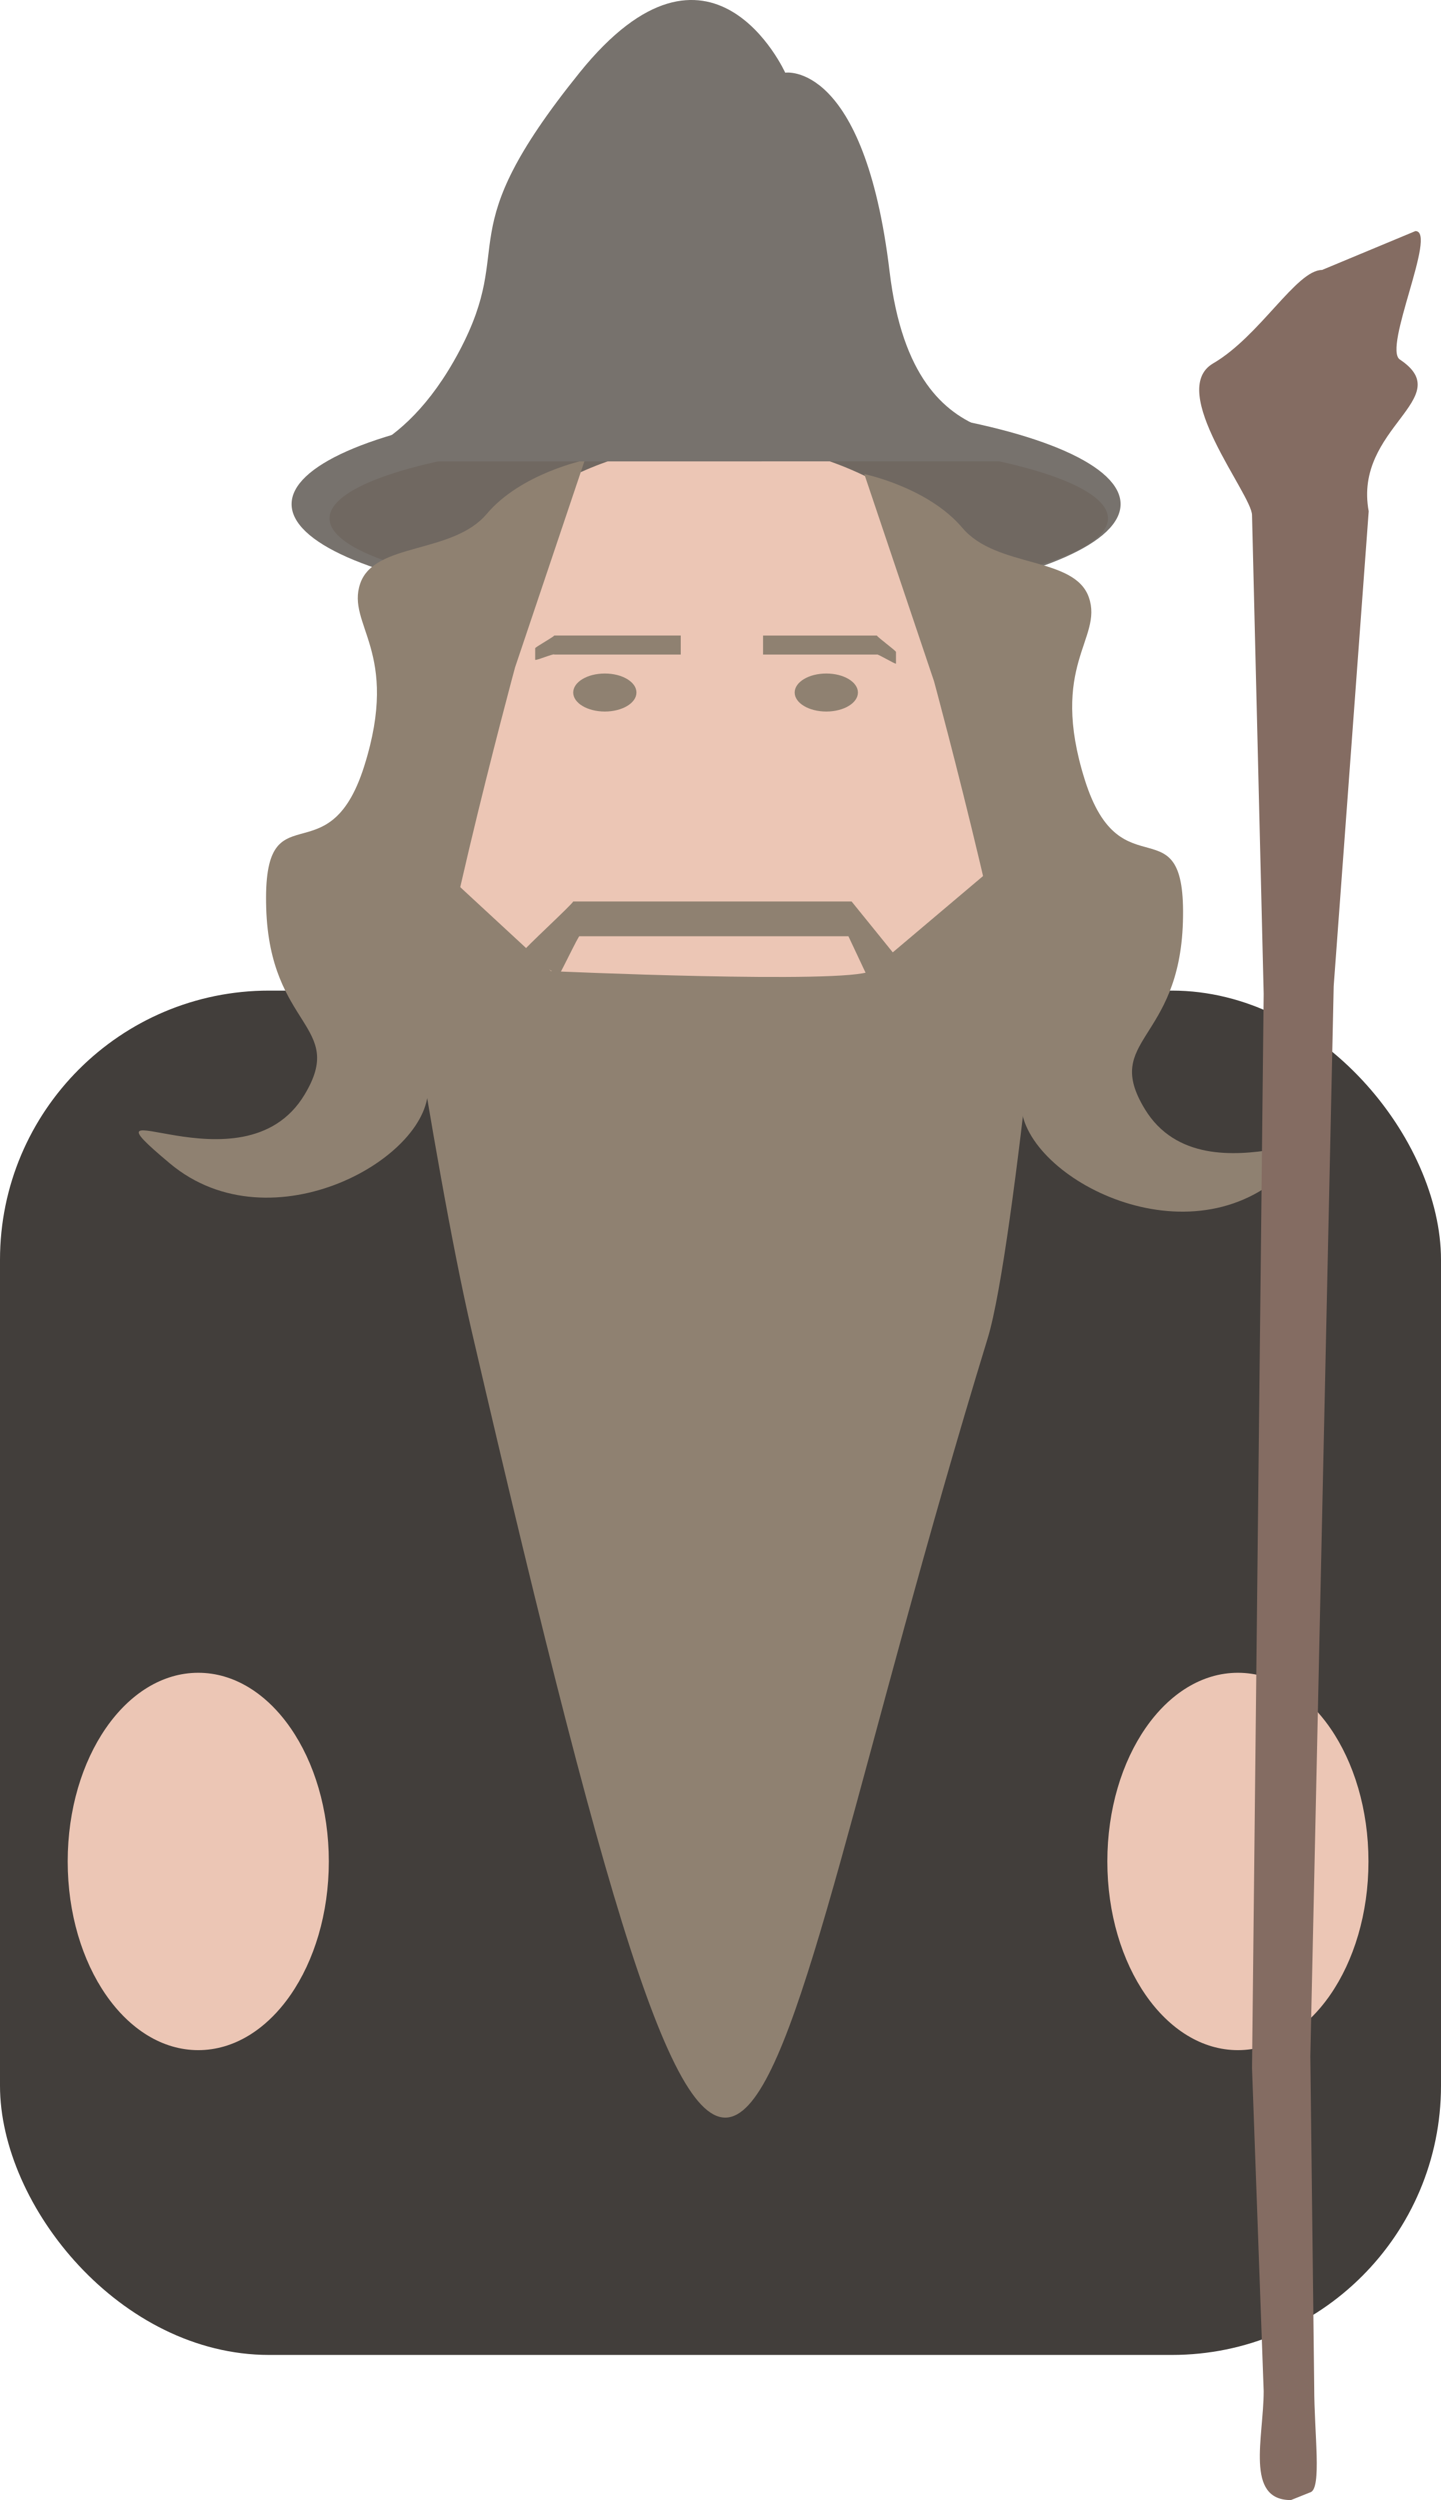 <?xml version="1.0" encoding="UTF-8"?>
<svg id="Calque_2" data-name="Calque 2" xmlns="http://www.w3.org/2000/svg" viewBox="0 0 298 516.75">
  <defs>
    <style>
      .cls-1 {
        fill: #ecc6b5;
      }

      .cls-2 {
        fill: #8f8171;
      }

      .cls-3 {
        fill: #423e3b;
      }

      .cls-4 {
        fill: #706861;
      }

      .cls-5 {
        fill: #846c62;
      }

      .cls-6 {
        fill: #77726d;
      }
    </style>
  </defs>
  <g id="Calque_1-2" data-name="Calque 1">
    <rect id="Gandalfbody" class="cls-3" y="204.75" width="298" height="282" rx="55.65" ry="55.65"/>
    <ellipse class="cls-6" cx="146.02" cy="104.2" rx="85.72" ry="21.92"/>
    <ellipse class="cls-4" cx="148.64" cy="107.15" rx="80.49" ry="17.01"/>
    <circle class="cls-1" cx="148.64" cy="160.81" r="69.36"/>
    <path class="cls-2" d="m178.74,97.99s13.18,2.72,20.28,11.12,23.23,5.81,26.17,14.4-8.35,13.9-.84,37.71,21.05,3.92,20.28,29.34c-.75,24.85-16.68,24.17-7.89,38.66,12.77,21.06,48.83-3.45,27.8,14.15-21.04,17.61-54.67-1.43-53.34-16.22,1.33-14.8-18.03-86.3-18.03-86.3"/>
    <path class="cls-2" d="m120.94,95.1s-13.18,2.72-20.28,11.12-23.23,5.81-26.17,14.4,8.35,13.9.84,37.71c-7.51,23.82-21.05,3.92-20.28,29.34.75,24.85,16.68,24.17,7.89,38.66-12.77,21.06-48.83-3.45-27.8,14.15s54.67-1.43,53.34-16.22c-1.33-14.8,18.03-86.3,18.03-86.3"/>
    <path id="Hat1" class="cls-6" d="m68.15,95.37s14.79-.07,26.83-22.78-2.59-23.52,24.87-57.57c27.25-33.8,42.53,0,42.53,0,0,0,16.36-2.53,21.59,41.12s34.68,29.42,34.68,39.22"/>
    <path class="cls-2" d="m180.04,200.72c-5.32,2.73-66.29.01-66.09,0l-34.68-32.06s10.09,71.22,18.32,106.66c59.55,256.51,54.31,172.09,106.66,1.31,5.74-18.73,13.74-107.97,13.74-107.97l-37.95,32.06Z"/>
    <path class="cls-2" d="m175.46,193.52h-55.62c0-.6-4.58,9.11-4.58,8.51,0-1.66-7.2-3.58-7.2-5.23,0-.43,10.47-10.04,10.47-10.47h57.58s11.12,13.72,11.12,13.74c0,.19-6.54,4.33-6.54,4.58,0,.02-5.23-11.14-5.23-11.12Z"/>
    <ellipse id="Hat2" class="cls-2" cx="125.08" cy="143.14" rx="6.54" ry="3.93"/>
    <ellipse id="Hat3" class="cls-2" cx="170.88" cy="143.14" rx="6.54" ry="3.93"/>
    <path class="cls-2" d="m114.61,135.29h26.17v-3.93h-26.17c0,.22-3.93,2.4-3.93,2.62v2.38c0,.3,3.93-1.37,3.93-1.07Z"/>
    <path class="cls-2" d="m157.8,135.29h23.56c0-.25,3.93,2.12,3.93,1.87v-2.4c0-.26-3.93-3.13-3.93-3.39h-23.56v3.93Z"/>
    <g id="Rhand">
      <ellipse class="cls-1" cx="256" cy="384.75" rx="27" ry="39"/>
    </g>
    <g id="Lhand">
      <ellipse class="cls-1" cx="41" cy="384.75" rx="27" ry="39"/>
    </g>
    <path id="Baton" class="cls-5" d="m270.98,515.14l-4.02,1.61c-9.55,0-5.63-12.97-5.63-22.52l-2.41-66.77,2.41-222.03-2.41-98.95c0-4.26-17.7-25.74-8.04-31.37s17.23-19.31,22.52-19.31l19.31-8.04c4.6,0-6.77,24.18-3.22,26.55,12.07,8.04-9.65,14.08-6.44,31.37l-7.24,98.14-4.83,221.23.8,68.38c0,9.55,1.61,20.92-.8,21.72Z"/>
  </g>
</svg>